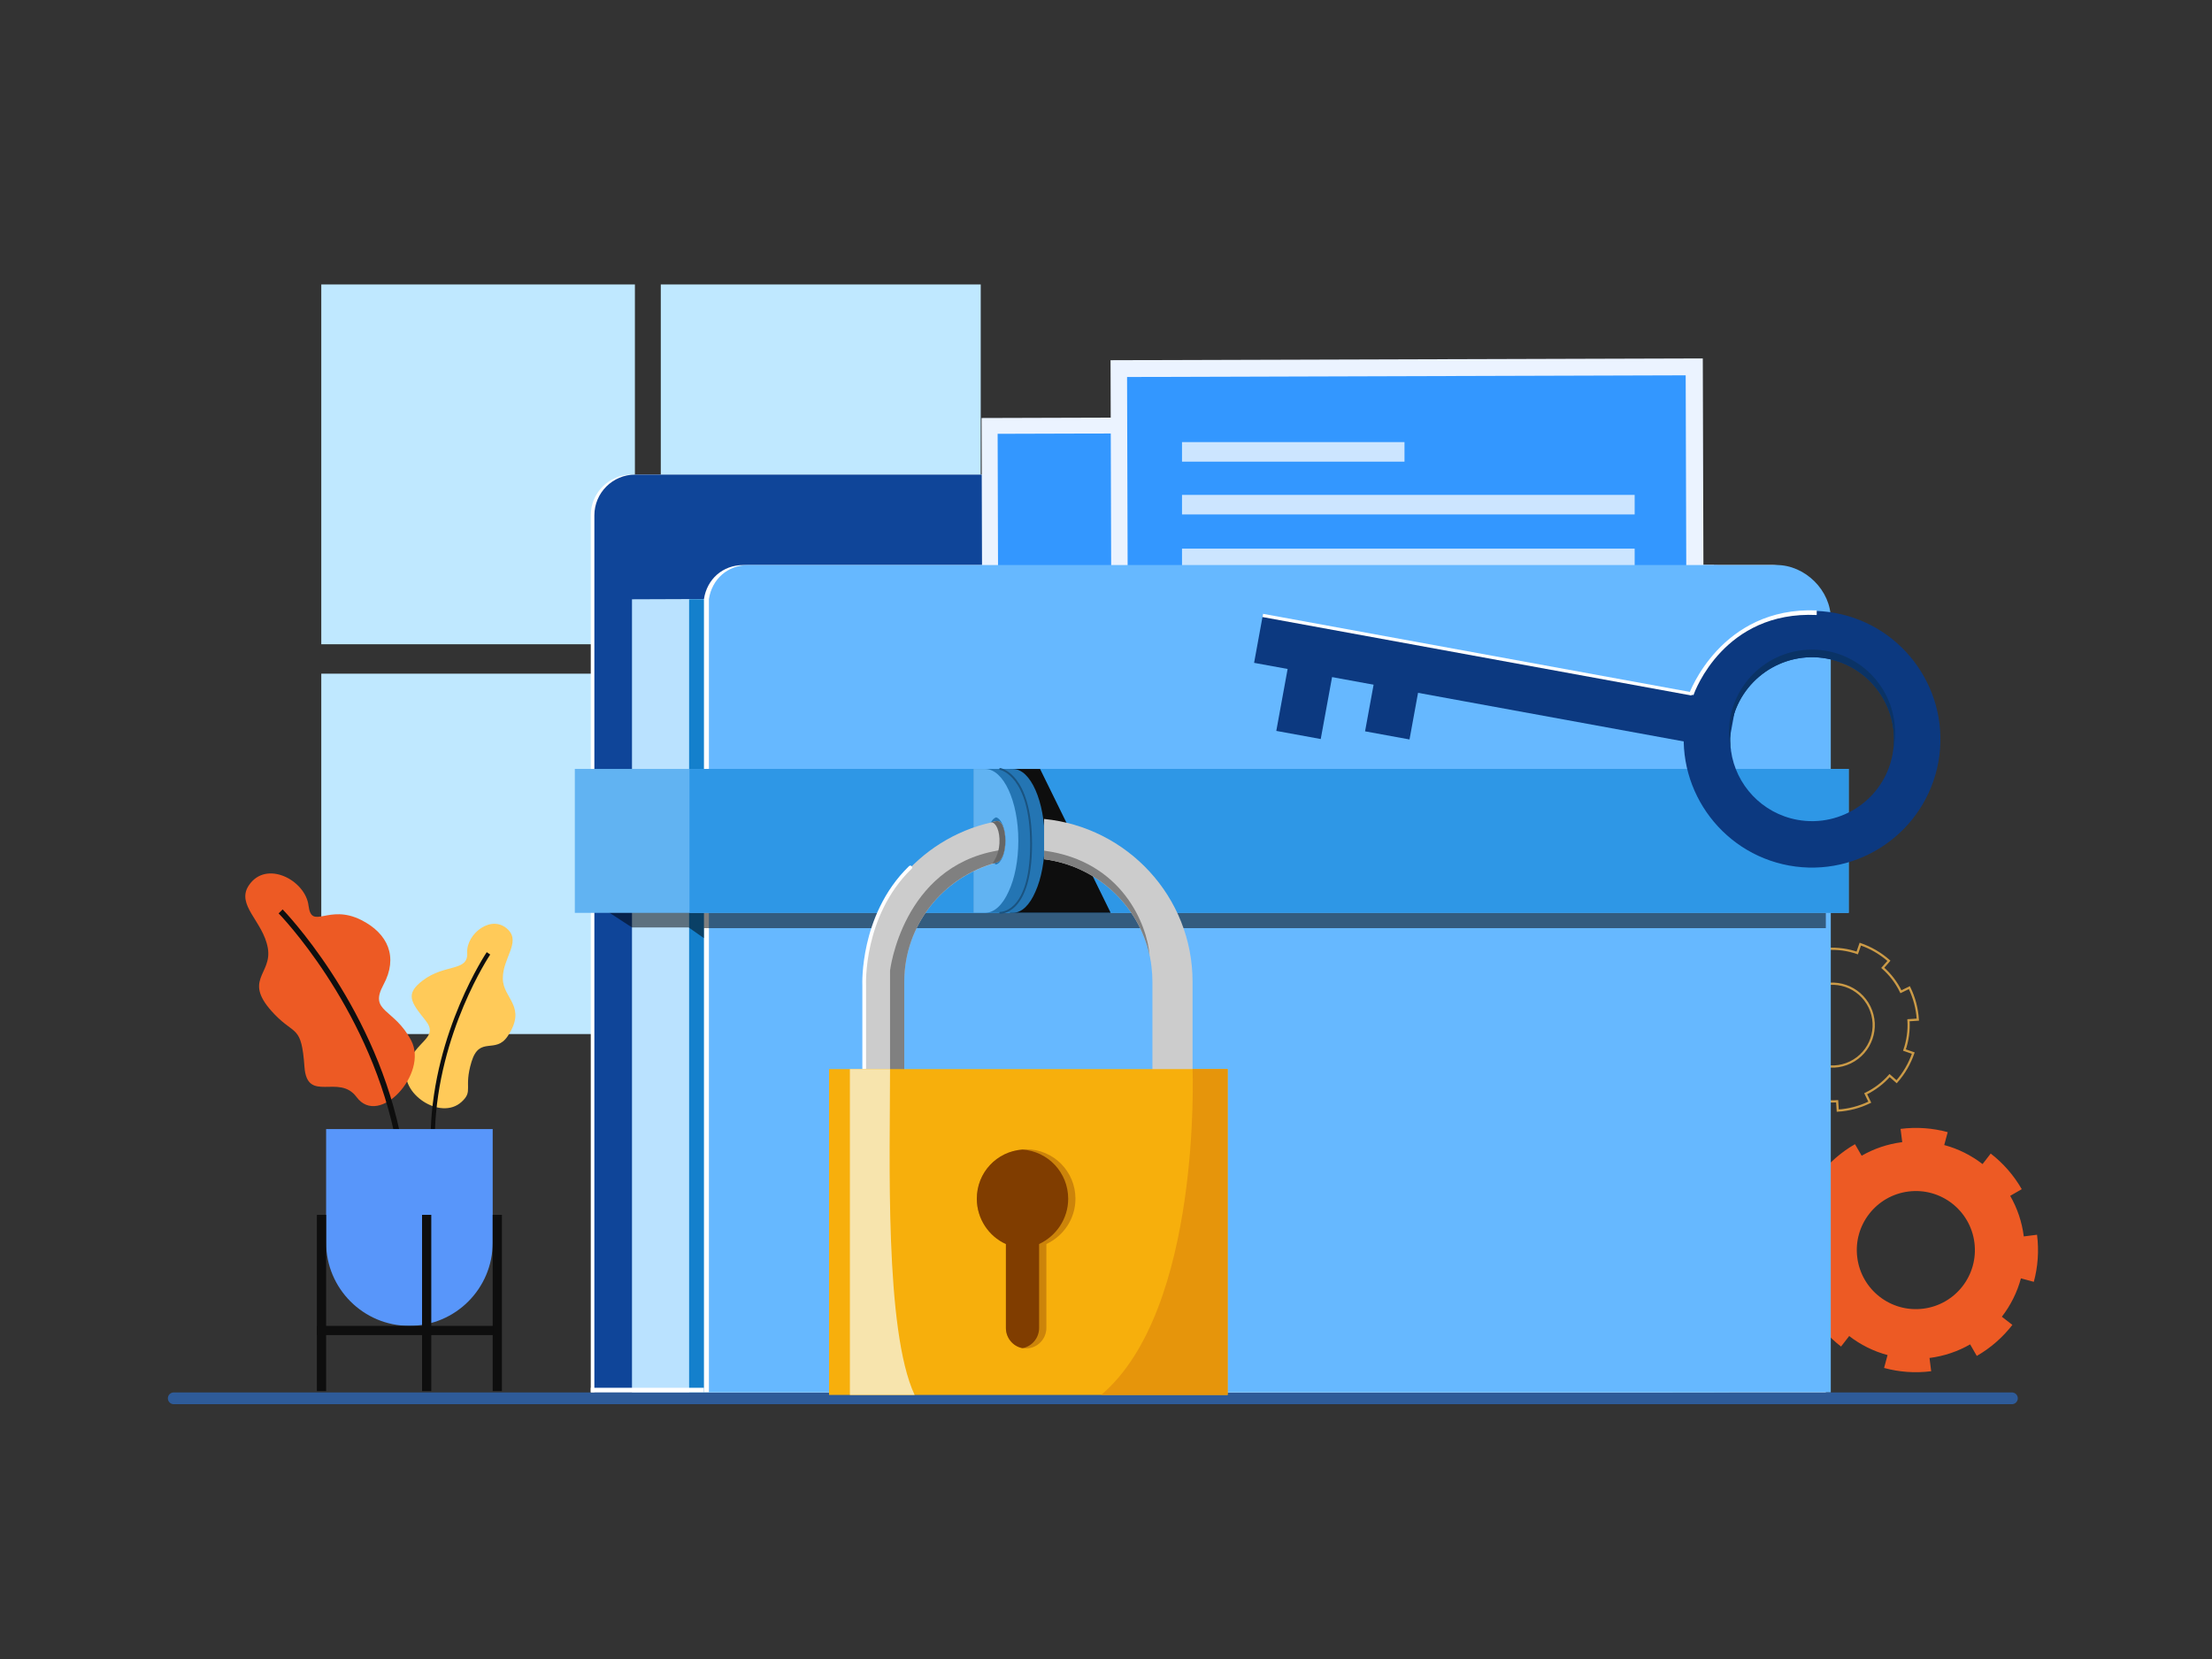 <svg xmlns="http://www.w3.org/2000/svg" xmlns:xlink="http://www.w3.org/1999/xlink" version="1.1" x="0px" y="0px" viewBox="0 0 3000 2250" style="enable-background:new 0 0 3000 2250;" xml:space="preserve">

<rect x="0" y="0" width="3000" height="2250" fill="#333333" stroke="none"/>

<g id="window">
	<g>
		<rect x="435.732" y="385.788" style="fill:#BFE8FF;" width="425.35" height="487.976"/>
		<rect x="435.732" y="913.664" style="fill:#BFE8FF;" width="425.35" height="488.761"/>
		<rect x="896.183" y="385.788" style="fill:#BFE8FF;" width="433.923" height="487.976"/>
		<rect x="896.183" y="913.664" style="fill:#BFE8FF;" width="433.923" height="488.761"/>
	</g>
</g>
<g id="shadow">
	<path style="fill:#2E5B99;" d="M2728.623,1904.438H235.658c-4.409,0-7.983-3.574-7.983-7.983s3.574-7.983,7.983-7.983h2492.965   c4.409,0,7.983,3.574,7.983,7.983S2733.032,1904.438,2728.623,1904.438z"/>
	<g>
		<g>
			<g>
				<path style="fill:#ED5A24;" d="M2744.741,1676.882c-2.522-19.955-8.959-38.586-18.442-55.033l5.225-3.012l10.321-5.942      l0.128-0.085c-10.824-18.838-25.143-35.227-42.088-48.308l-11.066,14.269c-15.334-11.832-32.931-20.75-51.977-25.815      l4.711-17.479c-20.214-5.542-41.877-7.232-63.944-4.443l2.272,17.98c-20.025,2.531-38.586,8.959-55.033,18.442l-9.039-15.673      c-18.839,10.822-35.218,25.209-48.308,42.087l14.27,11.067c-11.834,15.335-20.75,32.93-25.816,51.977l-17.479-4.711      c-5.541,20.213-7.233,41.877-4.444,63.944l17.981-2.272c2.531,20.024,8.958,38.586,18.441,55.033l-11.095,6.384l-4.509,2.646      l-0.068,0.009c10.822,18.837,25.209,35.218,42.086,48.308l11.068-14.27c15.335,11.833,32.998,20.741,52.043,25.807l-4.711,17.48      c20.214,5.541,41.811,7.24,63.878,4.451l-2.272-17.981c20.023-2.53,38.654-8.967,55.101-18.449l7.006,12.192l2.031,3.48      c18.839-10.822,35.15-25.201,48.24-42.078l-14.268-11.068c11.832-15.334,20.741-32.997,25.874-52.052l17.479,4.711      c5.475-20.205,7.173-41.801,4.384-63.868L2744.741,1676.882z M2608.421,1774.861c-43.929,5.552-83.976-25.508-89.528-69.438      c-5.543-43.861,25.518-83.907,69.448-89.458c43.861-5.543,83.906,25.516,89.449,69.378      C2683.341,1729.272,2652.282,1769.318,2608.421,1774.861z"/>
			</g>
			<g>
				<path style="fill:none;stroke:#CC9B47;stroke-width:3;stroke-miterlimit:10;" d="M2578.124,1345.022      c-6.171-12.692-14.646-23.622-24.653-32.415l2.793-3.178l5.52-6.273l0.066-0.085c-11.436-10.079-24.643-17.744-38.851-22.619      l-4.139,11.975c-12.855-4.408-26.557-6.369-40.354-5.445l-0.808-12.676c-14.681,0.871-29.457,4.629-43.492,11.453l5.561,11.436      c-12.737,6.193-23.622,14.646-32.415,24.652l-9.537-8.378c-10.08,11.435-17.723,24.686-22.619,38.85l11.975,4.139      c-4.409,12.856-6.37,26.557-5.446,40.354l-12.676,0.807c0.872,14.68,4.628,29.457,11.452,43.492l11.437-5.561      c6.193,12.736,14.645,23.623,24.652,32.415l-5.934,6.742l-2.4,2.774l-0.043,0.021c11.435,10.079,24.686,17.723,38.849,22.62      l4.14-11.976c12.856,4.408,26.6,6.349,40.397,5.424l0.807,12.676c14.68-0.872,29.415-4.608,43.45-11.432l-5.561-11.436      c12.735-6.193,23.666-14.667,32.458-24.673l7.402,6.523l2.134,1.855c10.08-11.435,17.68-24.665,22.576-38.828l-11.975-4.14      c4.408-12.855,6.349-26.599,5.467-40.418l12.676-0.807c-0.914-14.659-4.651-29.393-11.475-43.428L2578.124,1345.022z       M2509.612,1440.839c-27.941,13.585-61.549,1.968-75.134-25.973c-13.564-27.897-1.946-61.505,25.995-75.09      c27.897-13.564,61.504-1.947,75.069,25.95C2549.126,1393.667,2537.509,1427.275,2509.612,1440.839z"/>
			</g>
		</g>
		<g>
			<g>
				<path style="fill:#FFCA59;" d="M689.456,1261.253c16.639,17.165-7.695,38.314-7.495,65.864      c0.199,27.55,33.447,37.602,6.601,78.132c-16.535,24.963-38.227-1.018-49.103,34.859c-10.877,35.877,2.914,39.357-13.482,54.32      c-28.583,26.085-85.116-11.885-74.098-47.746c11.018-35.861,44.818-38.373,24.921-63.118s-27.562-35.555-3.29-53.943      c30.043-22.759,61.649-11.589,60.122-37.406C632.105,1266.398,667.448,1238.55,689.456,1261.253z"/>
				<path style="fill:#0E0E0E;" d="M589.86,1533.879l-5.717-0.185c4.384-135.35,75.275-241.277,75.99-242.331l4.732,3.212      C664.16,1295.617,594.19,1400.24,589.86,1533.879z"/>
			</g>
			<g>
				<path style="fill:#ED5A24;" d="M337.447,1200.821c-17.759,26.617,19.386,48.583,25.778,84.901      c6.393,36.318-35.863,43.226,9.271,90.1c27.799,28.871,36.363,14.272,40.43,71.123c3.581,50.052,46.76,8.624,70.634,40.896      c30.804,41.64,97.383-31.899,74.214-76.45c-23.169-44.551-57.934-38.456-37.717-75.84c20.217-37.384,6.301-69.428-30.097-87.774      c-45.05-22.706-67.314,14.678-71.54-19.68C414.194,1193.74,360.936,1165.615,337.447,1200.821z"/>
				<path style="fill:#0E0E0E;" d="M534.426,1535.685c-38.003-174.994-155.376-295.735-156.557-296.932l5.456-5.375      c1.196,1.215,120.113,123.545,158.583,300.681L534.426,1535.685z"/>
			</g>
			<g>
				<g>
					<path style="fill:#5896FA;" d="M555.251,1798.192L555.251,1798.192c-62.384,0-112.956-50.572-112.956-112.956v-153.989h225.912       v153.989C668.207,1747.62,617.634,1798.192,555.251,1798.192z"/>
					<rect x="429.775" y="1647.622" style="fill:#0E0E0E;" width="12.52" height="239.012"/>
					<rect x="668.207" y="1647.622" style="fill:#0E0E0E;" width="12.52" height="239.012"/>
					<rect x="572.401" y="1647.622" style="fill:#0E0E0E;" width="12.52" height="239.012"/>
				</g>
				<rect x="429.775" y="1798.192" style="fill:#0E0E0E;" width="239.012" height="12.52"/>
			</g>
		</g>
	</g>
</g>
<g id="folder">
	<g>
		<path style="fill:#FFFFFF;" d="M1500.75,766.28v-67.283c0-30.554-24.756-55.324-55.31-55.324H856.531    c-30.554,0-55.324,24.77-55.324,55.324v1189.351h1523.334V766.28H1500.75z"/>
		<path style="fill:#0F4599;" d="M1505.644,766.28v-67.283c0-30.554-24.756-55.324-55.31-55.324H861.425    c-30.554,0-55.324,24.77-55.324,55.324v1189.351h1523.334V766.28H1505.644z"/>
		<polygon style="fill:#BAE2FF;" points="857.128,812.772 857.128,1888.351 2268.273,1888.351 2268.273,807.486   "/>
		<polygon style="fill:#1480CC;" points="934.605,812.772 934.605,1888.351 2345.749,1888.351 2345.749,807.486   "/>
		<path style="fill:#FFFFFF;" d="M2402.636,766.289H1008.529c-28.617,0-49.686,19.364-53.8,46.138v1075.924h1521.534    l-0.003-1048.626C2476.606,801.081,2441.73,766.289,2402.636,766.289z"/>
		<g>
			<g>
				
					<rect x="1332.048" y="565.976" transform="matrix(1 -0.003 0.003 1 -2.5 4.947)" style="fill:#EBF3FF;" width="866.413" height="658.453"/>
				
					<rect x="1353.75" y="587.465" transform="matrix(1 -0.003 0.003 1 -2.486 4.946)" style="fill:#3397FF;" width="822.095" height="605.322"/>
				<polygon style="fill:#E3EEFF;" points="1423.894,1145.155 1952.198,1143.676 1663.339,866.558     "/>
				<polygon style="fill:#E3EEFF;" points="1664.118,1144.483 2108.01,1143.24 1867.143,914.209     "/>
				
					<ellipse transform="matrix(0.707 -0.707 0.707 0.707 -33.652 1528.585)" style="fill:#E3EEFF;" cx="1828.339" cy="804.914" rx="61.181" ry="61.181"/>
			</g>
		</g>
		<g>
			<g>
				
					<rect x="1507.371" y="486.932" transform="matrix(1 -0.003 0.003 1 -2.67 6.122)" style="fill:#EBF3FF;" width="803.234" height="698.527"/>
				
					<rect x="1529.708" y="509.729" transform="matrix(1 -0.003 0.003 1 -2.668 6.157)" style="fill:#3397FF;" width="757.621" height="642.163"/>
			</g>
			<g>
				<rect x="1603.089" y="599.602" style="fill:#CCE5FF;" width="301.735" height="26.509"/>
				<rect x="1603.089" y="671.187" style="fill:#CCE5FF;" width="613.884" height="26.509"/>
				<rect x="1603.089" y="744.072" style="fill:#CCE5FF;" width="613.884" height="26.509"/>
			</g>
		</g>
		<path style="fill:#66B8FF;" d="M2409.349,766.289H1015.242c-28.617,0-49.686,19.364-53.8,46.138v1075.924h1521.534    l-0.003-1048.626C2483.319,801.081,2448.443,766.289,2409.349,766.289z"/>
		<rect x="801.207" y="1882.162" style="fill:#FFFFFF;" width="153.522" height="6.187"/>
		<polygon style="opacity:0.5;" points="801.207,1221.367 857.128,1257.854 934.021,1257.854 954.729,1272.383 954.729,1258.766     2476.263,1258.766 2476.263,1221.367   "/>
		<g>
			<g>
				<rect x="779.593" y="1042.853" style="fill:#61B3F2;" width="1727.667" height="195.206"/>
				<rect x="935.12" y="1042.853" style="fill:#2E97E6;" width="1572.141" height="195.206"/>
			</g>
		</g>
		<g>
			<polygon style="fill:#0E0E0E;" points="1369.745,1042.853 1369.745,1237.991 1506.347,1237.991 1410.568,1042.853    "/>
			<g>
				<g>
					<path style="fill:#2475B3;" d="M1373.917,1042.919h-36.275v195.072h36.275c11.89,0,22.651-10.718,30.389-28.721       c7.931-17.584,12.651-42.025,12.651-69.029C1416.957,1086.65,1397.702,1042.919,1373.917,1042.919z M1370.516,1140.241       c0-16.286,5.286-29.579,12.084-31.725c6.793,2.146,12.079,15.439,12.079,31.725c0,16.726-5.286,30.009-12.079,32.154       C1375.802,1170.249,1370.516,1156.967,1370.516,1140.241z"/>
					<g>
						<path style="fill:#3F9EE6;" d="M1353.443,1042.919h-15.802v195.072h15.802c12.446,0,23.7-10.718,31.801-28.721        c8.294-17.584,13.232-42.025,13.232-69.029C1398.476,1086.65,1378.33,1042.919,1353.443,1042.919z M1363.715,1172.395        c-7.112-2.146-12.643-15.428-12.643-32.154c0-16.286,5.531-29.579,12.643-31.725c7.108,2.146,17.377,15.439,17.377,31.725        C1381.093,1156.967,1370.823,1170.249,1363.715,1172.395z"/>
					</g>
				</g>
				<g>
					<path style="fill:#2475B3;" d="M1356.537,1042.919h-36.275v195.072h36.275c11.89,0,22.651-10.718,30.389-28.721       c7.931-17.584,12.651-42.025,12.651-69.029C1399.577,1086.65,1380.322,1042.919,1356.537,1042.919z M1353.136,1140.241       c0-16.286,5.286-29.579,12.084-31.725c6.793,2.146,12.079,15.439,12.079,31.725c0,16.726-5.286,30.009-12.079,32.154       C1358.422,1170.249,1353.136,1156.967,1353.136,1140.241z"/>
					<g>
						<path style="fill:#61B3F2;" d="M1336.064,1042.919h-15.802v195.072h15.802c12.446,0,23.7-10.718,31.801-28.721        c8.294-17.584,13.232-42.025,13.232-69.029C1381.096,1086.65,1360.95,1042.919,1336.064,1042.919z M1351.075,1172.395        c-7.112-2.146-12.643-15.428-12.643-32.154c0-16.286,5.531-29.579,12.643-31.725c7.108,2.146,12.638,15.439,12.638,31.725        C1363.713,1156.967,1358.182,1170.249,1351.075,1172.395z"/>
					</g>
					<path style="fill:#1A5380;" d="M1356.71,1239.264c-0.12,0-0.195-0.002-0.224-0.004c-0.701-0.028-1.246-0.619-1.217-1.32       c0.028-0.7,0.626-1.246,1.321-1.217c0.078-0.006,8.912,0.196,18.187-8.769c10.208-9.866,22.377-32.281,22.377-83.035       c0-92.634-40.424-100.678-40.832-100.748c-0.691-0.119-1.155-0.776-1.036-1.467c0.119-0.691,0.779-1.151,1.467-1.036       c0.448,0.077,11.083,2.05,21.735,15.938c9.674,12.613,21.206,37.999,21.206,87.313c0,51.766-12.646,74.774-23.254,84.96       C1367.096,1238.851,1358.253,1239.264,1356.71,1239.264z"/>
				</g>
			</g>
			<g>
				<path style="fill:#CCCCCC;" d="M1351.09,1169.781c-1.717,0.429-2.994,0.858-4.71,1.288c0.429,0.429,0.429,0.429,0,0.429      c-69.029,20.578-120.045,84.028-120.045,159.913v162.961h-54.878v-162.961c0-105.465,74.168-193.784,173.206-216.079      c2.146-0.858,4.291-1.287,6.427-1.706C1366.958,1110.193,1368.245,1167.216,1351.09,1169.781z"/>
				<path style="fill:#CCCCCC;" d="M1416.047,1110.705v54.575c70.735,9.106,127.853,61.587,143.041,130.166      c0.44,1.706,0.858,2.994,0.858,4.281c0.858,3.862,1.287,7.285,1.717,11.147c0.858,6.856,1.287,13.722,1.287,20.578v162.961      h54.449v-162.961C1617.399,1216.201,1528.828,1121.769,1416.047,1110.705z"/>
				<path style="fill:#808080;" d="M1352.356,1153.683c-128.68,22.567-145.249,162.666-145.249,162.666v178.065h19.301v-162.961      c0-77.487,53.13-142.256,124.64-161.557c5.467-1.773,8.872-17.774,8.872-17.774S1356.537,1152.881,1352.356,1153.683z"/>
				<path style="fill:#808080;" d="M1416.047,1153.683v11.597c70.735,9.106,127.853,61.587,143.041,130.166      C1556.012,1255.417,1522.82,1167.939,1416.047,1153.683z"/>
				<path style="fill:#666666;" d="M1351.09,1169.781c-1.717,0.429-2.994,0.858-4.71,1.288c1.287-3.433,8.26-11.222,9.119-27.509      c0.858-16.726-4.819-28.033-10.835-28.228c2.146-0.858,4.291-1.287,6.427-1.706      C1366.958,1110.193,1368.245,1167.216,1351.09,1169.781z"/>
				<path style="fill:#FFFFFF;" d="M1172.064,1504.5c-1.381,0-2.5-1.119-2.5-2.5v-165.563c-0.069-1.631-0.906-24.951,6.254-56.345      c6.715-29.44,22.065-71.628,57.063-105.424c0.994-0.958,2.576-0.93,3.535,0.063c0.959,0.993,0.932,2.575-0.062,3.535      c-34.069,32.898-49.055,74.054-55.626,102.786c-7.145,31.238-6.177,54.98-6.166,55.217l0.002,0.113V1502      C1174.564,1503.381,1173.445,1504.5,1172.064,1504.5z"/>
			</g>
			<g>
				<rect x="1124.366" y="1449.943" style="fill:#F7AF0C;" width="540.627" height="441.926"/>
				<g>
					<path style="fill:#CC840A;" d="M1324.81,1625.761c0,27.261,16.297,51.067,39.439,61.454v113.82       c0,13.419,9.441,24.672,21.876,27.272h1.277c1.287,0.433,3.004,0.433,4.291,0.433c15.01,0,27.434-12.553,27.434-27.705v-113.82       c23.153-10.82,39.45-34.193,39.45-61.454c0-37.225-30.019-67.086-66.884-67.086c-1.717,0-3.433,0-5.15,0.433       C1351.825,1561.708,1324.81,1590.269,1324.81,1625.761z"/>
					<path style="fill:#803D00;" d="M1324.81,1625.761c0,27.261,16.297,51.067,39.439,61.454v113.82       c0,13.419,9.441,24.672,21.876,27.272h1.277c12.435-2.599,21.865-13.853,21.865-27.272v-113.82       c23.153-10.82,39.45-34.193,39.45-61.454c0-35.492-27.444-64.497-62.173-66.652       C1351.825,1561.708,1324.81,1590.269,1324.81,1625.761z"/>
				</g>
				<path style="fill:#E6950B;" d="M1493.439,1891.869h171.554v-441.926h-47.594      C1617.399,1449.943,1630.04,1776.018,1493.439,1891.869z"/>
				<path style="fill:#F7E4AD;" d="M1240.44,1891.869c-40.972-87.672-33.333-323.372-33.333-441.926h-54.449v441.926H1240.44z"/>
			</g>
		</g>
	</g>
</g>
<g id="girl">
	<g>
		
		
		<g>
			
				<rect x="1701.408" y="890.954" transform="matrix(0.984 0.18 -0.18 0.984 198.965 -349.204)" style="fill:#0C3980;" width="652.803" height="66.285"/>
			
				<rect x="1707.193" y="890.207" transform="matrix(0.984 0.18 -0.18 0.984 193.369 -350.759)" style="fill:#FFFFFF;" width="652.803" height="4.414"/>
			<path style="fill:#0C3980;" d="M2488.802,831.326c-94.405-17.309-185.192,45.474-202.501,140.033     c-17.148,94.405,45.628,185.192,140.033,202.501c94.405,17.152,185.192-45.628,202.501-140.033     C2646.145,939.422,2583.208,848.635,2488.802,831.326z M2567.627,1017.148c-0.154,1.729-0.469,3.619-0.783,5.347     c-10.856,60.263-68.918,100.386-129.177,89.373c-48.148-8.812-83.55-47.518-90.003-93.622     c-1.729-11.486-1.571-23.601,0.63-35.713c11.017-60.263,68.918-100.386,129.177-89.369     c58.377,10.698,97.713,65.138,90.318,123.196C2567.788,1016.676,2567.788,1016.833,2567.627,1017.148z"/>
			
				<rect x="1741.924" y="868.343" transform="matrix(0.984 0.18 -0.18 0.984 196.344 -303.216)" style="fill:#0C3980;" width="61.263" height="128.552"/>
			
				<rect x="1859.498" y="899.763" transform="matrix(0.984 0.18 -0.18 0.984 201.104 -324.078)" style="fill:#0C3980;" width="61.263" height="97.418"/>
			<path style="fill:#0A3366;" d="M2567.788,1016.361c7.395-58.058-31.941-112.498-90.318-123.196     c-60.26-11.017-118.16,29.106-129.177,89.369c-2.201,12.112-2.359,24.227-0.63,35.713c-1.886-7.867-2.831-16.045-2.831-24.542     c0-62.149,50.349-112.656,112.656-112.656c62.153,0,112.659,50.506,112.659,112.656     C2570.147,1001.414,2569.36,1009.123,2567.788,1016.361z"/>
			<path style="fill:#FFFFFF;" d="M2463.907,827.875c-130.094-5.286-172.934,112.527-173.398,113.854l6.236,0.995     c1.818-5.188,41.703-114.443,167.162-108.638V827.875z"/>
		</g>
		
		
		
			
		
	</g>
</g>
</svg>